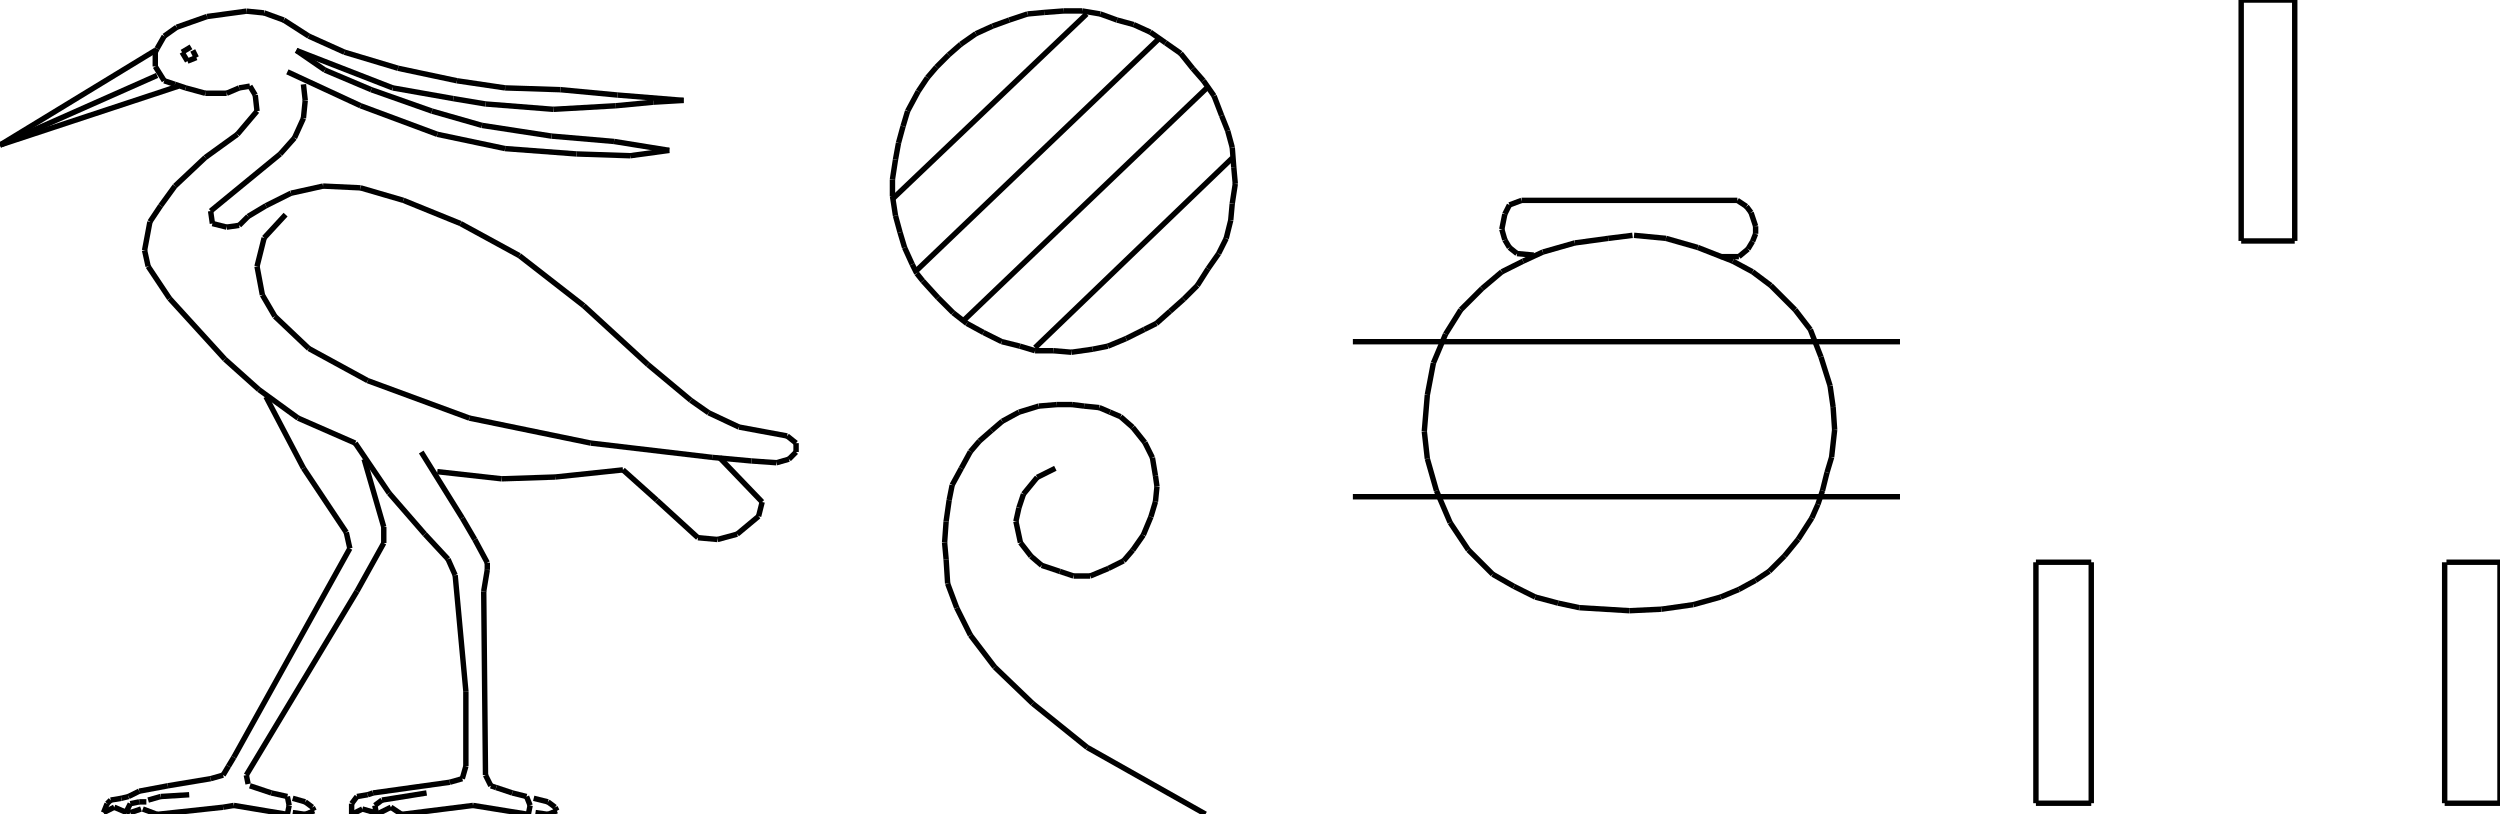 <?xml version="1.0" encoding="iso-8859-1"?>
<!-- Generator: Adobe Illustrator 16.0.1, SVG Export Plug-In . SVG Version: 6.00 Build 0)  -->
<!DOCTYPE svg PUBLIC "-//W3C//DTD SVG 1.1//EN" "http://www.w3.org/Graphics/SVG/1.1/DTD/svg11.dtd">
<svg version="1.1" id="Ebene_1" xmlns="http://www.w3.org/2000/svg" xmlns:xlink="http://www.w3.org/1999/xlink" x="0px" y="0px"
	 width="461.006px" height="150.171px" viewBox="0 0 461.006 150.171" style="enable-background:new 0 0 461.006 150.171;"
	 xml:space="preserve">
<g>
	<line style="fill:none;stroke:#000000;stroke-miterlimit:1;" x1="52.663" y1="39.579" x2="48.713" y2="43.858"/>
	<line style="fill:none;stroke:#000000;stroke-miterlimit:1;" x1="48.713" y1="43.858" x2="47.396" y2="49.125"/>
	<line style="fill:none;stroke:#000000;stroke-miterlimit:1;" x1="47.396" y1="49.125" x2="48.384" y2="54.391"/>
	<line style="fill:none;stroke:#000000;stroke-miterlimit:1;" x1="48.384" y1="54.391" x2="50.688" y2="58.34"/>
	<line style="fill:none;stroke:#000000;stroke-miterlimit:1;" x1="50.688" y1="58.34" x2="56.941" y2="64.265"/>
	<line style="fill:none;stroke:#000000;stroke-miterlimit:1;" x1="56.941" y1="64.265" x2="67.803" y2="70.189"/>
	<line style="fill:none;stroke:#000000;stroke-miterlimit:1;" x1="67.803" y1="70.189" x2="86.564" y2="77.102"/>
	<line style="fill:none;stroke:#000000;stroke-miterlimit:1;" x1="86.564" y1="77.102" x2="108.946" y2="81.71"/>
	<line style="fill:none;stroke:#000000;stroke-miterlimit:1;" x1="108.946" y1="81.71" x2="131.328" y2="84.343"/>
	<line style="fill:none;stroke:#000000;stroke-miterlimit:1;" x1="131.328" y1="84.343" x2="138.569" y2="85.001"/>
	<line style="fill:none;stroke:#000000;stroke-miterlimit:1;" x1="138.569" y1="85.001" x2="143.177" y2="85.33"/>
	<line style="fill:none;stroke:#000000;stroke-miterlimit:1;" x1="143.177" y1="85.33" x2="145.481" y2="84.672"/>
	<line style="fill:none;stroke:#000000;stroke-miterlimit:1;" x1="145.481" y1="84.672" x2="146.797" y2="83.355"/>
	<line style="fill:none;stroke:#000000;stroke-miterlimit:1;" x1="146.797" y1="83.355" x2="146.797" y2="81.71"/>
	<line style="fill:none;stroke:#000000;stroke-miterlimit:1;" x1="146.797" y1="81.71" x2="145.152" y2="80.394"/>
	<line style="fill:none;stroke:#000000;stroke-miterlimit:1;" x1="145.152" y1="80.394" x2="136.265" y2="78.747"/>
	<line style="fill:none;stroke:#000000;stroke-miterlimit:1;" x1="136.265" y1="78.747" x2="130.669" y2="76.114"/>
	<line style="fill:none;stroke:#000000;stroke-miterlimit:1;" x1="130.669" y1="76.114" x2="127.378" y2="73.81"/>
	<line style="fill:none;stroke:#000000;stroke-miterlimit:1;" x1="127.378" y1="73.81" x2="119.479" y2="67.228"/>
	<line style="fill:none;stroke:#000000;stroke-miterlimit:1;" x1="119.479" y1="67.228" x2="107.629" y2="56.366"/>
	<line style="fill:none;stroke:#000000;stroke-miterlimit:1;" x1="107.629" y1="56.366" x2="95.78" y2="47.149"/>
	<line style="fill:none;stroke:#000000;stroke-miterlimit:1;" x1="95.78" y1="47.149" x2="84.919" y2="41.225"/>
	<line style="fill:none;stroke:#000000;stroke-miterlimit:1;" x1="84.919" y1="41.225" x2="74.386" y2="36.946"/>
	<line style="fill:none;stroke:#000000;stroke-miterlimit:1;" x1="74.386" y1="36.946" x2="66.487" y2="34.642"/>
	<line style="fill:none;stroke:#000000;stroke-miterlimit:1;" x1="66.487" y1="34.642" x2="59.575" y2="34.313"/>
	<line style="fill:none;stroke:#000000;stroke-miterlimit:1;" x1="59.575" y1="34.313" x2="53.65" y2="35.63"/>
	<line style="fill:none;stroke:#000000;stroke-miterlimit:1;" x1="53.65" y1="35.63" x2="49.042" y2="37.934"/>
	<line style="fill:none;stroke:#000000;stroke-miterlimit:1;" x1="49.042" y1="37.934" x2="45.751" y2="39.909"/>
	<line style="fill:none;stroke:#000000;stroke-miterlimit:1;" x1="45.751" y1="39.909" x2="44.105" y2="41.554"/>
	<line style="fill:none;stroke:#000000;stroke-miterlimit:1;" x1="44.105" y1="41.554" x2="41.801" y2="41.883"/>
	<line style="fill:none;stroke:#000000;stroke-miterlimit:1;" x1="41.801" y1="41.883" x2="39.168" y2="41.225"/>
	<line style="fill:none;stroke:#000000;stroke-miterlimit:1;" x1="39.168" y1="41.225" x2="38.839" y2="38.921"/>
	<line style="fill:none;stroke:#000000;stroke-miterlimit:1;" x1="38.839" y1="38.921" x2="51.675" y2="28.389"/>
	<line style="fill:none;stroke:#000000;stroke-miterlimit:1;" x1="51.675" y1="28.389" x2="54.309" y2="25.426"/>
	<line style="fill:none;stroke:#000000;stroke-miterlimit:1;" x1="54.309" y1="25.426" x2="55.954" y2="21.806"/>
	<line style="fill:none;stroke:#000000;stroke-miterlimit:1;" x1="55.954" y1="21.806" x2="56.283" y2="18.514"/>
	<line style="fill:none;stroke:#000000;stroke-miterlimit:1;" x1="56.283" y1="18.514" x2="55.954" y2="15.552"/>
	<line style="fill:none;stroke:#000000;stroke-miterlimit:1;" x1="52.992" y1="13.248" x2="66.487" y2="19.501"/>
	<line style="fill:none;stroke:#000000;stroke-miterlimit:1;" x1="66.487" y1="19.501" x2="80.64" y2="24.768"/>
	<line style="fill:none;stroke:#000000;stroke-miterlimit:1;" x1="80.64" y1="24.768" x2="93.147" y2="27.401"/>
	<line style="fill:none;stroke:#000000;stroke-miterlimit:1;" x1="93.147" y1="27.401" x2="106.313" y2="28.389"/>
	<line style="fill:none;stroke:#000000;stroke-miterlimit:1;" x1="106.313" y1="28.389" x2="116.188" y2="28.718"/>
	<line style="fill:none;stroke:#000000;stroke-miterlimit:1;" x1="116.188" y1="28.718" x2="123.428" y2="27.73"/>
	<line style="fill:none;stroke:#000000;stroke-miterlimit:1;" x1="123.428" y1="27.73" x2="113.225" y2="26.084"/>
	<line style="fill:none;stroke:#000000;stroke-miterlimit:1;" x1="113.225" y1="26.084" x2="101.705" y2="25.097"/>
	<line style="fill:none;stroke:#000000;stroke-miterlimit:1;" x1="101.705" y1="25.097" x2="88.869" y2="23.122"/>
	<line style="fill:none;stroke:#000000;stroke-miterlimit:1;" x1="88.869" y1="23.122" x2="79.652" y2="20.489"/>
	<line style="fill:none;stroke:#000000;stroke-miterlimit:1;" x1="79.652" y1="20.489" x2="68.461" y2="16.54"/>
	<line style="fill:none;stroke:#000000;stroke-miterlimit:1;" x1="68.461" y1="16.54" x2="59.904" y2="12.919"/>
	<line style="fill:none;stroke:#000000;stroke-miterlimit:1;" x1="59.904" y1="12.919" x2="54.638" y2="9.298"/>
	<line style="fill:none;stroke:#000000;stroke-miterlimit:1;" x1="54.638" y1="9.298" x2="72.411" y2="16.21"/>
	<line style="fill:none;stroke:#000000;stroke-miterlimit:1;" x1="72.411" y1="16.21" x2="83.602" y2="18.185"/>
	<line style="fill:none;stroke:#000000;stroke-miterlimit:1;" x1="83.602" y1="18.185" x2="89.527" y2="19.172"/>
	<line style="fill:none;stroke:#000000;stroke-miterlimit:1;" x1="89.527" y1="19.172" x2="102.034" y2="20.16"/>
	<line style="fill:none;stroke:#000000;stroke-miterlimit:1;" x1="102.034" y1="20.16" x2="113.554" y2="19.501"/>
	<line style="fill:none;stroke:#000000;stroke-miterlimit:1;" x1="113.554" y1="19.501" x2="120.466" y2="18.843"/>
	<line style="fill:none;stroke:#000000;stroke-miterlimit:1;" x1="120.466" y1="18.843" x2="126.062" y2="18.514"/>
	<line style="fill:none;stroke:#000000;stroke-miterlimit:1;" x1="126.062" y1="18.514" x2="113.883" y2="17.527"/>
	<line style="fill:none;stroke:#000000;stroke-miterlimit:1;" x1="113.883" y1="17.527" x2="103.351" y2="16.54"/>
	<line style="fill:none;stroke:#000000;stroke-miterlimit:1;" x1="103.351" y1="16.54" x2="93.147" y2="16.21"/>
	<line style="fill:none;stroke:#000000;stroke-miterlimit:1;" x1="93.147" y1="16.21" x2="84.26" y2="14.894"/>
	<line style="fill:none;stroke:#000000;stroke-miterlimit:1;" x1="84.26" y1="14.894" x2="73.399" y2="12.59"/>
	<line style="fill:none;stroke:#000000;stroke-miterlimit:1;" x1="73.399" y1="12.59" x2="63.524" y2="9.627"/>
	<line style="fill:none;stroke:#000000;stroke-miterlimit:1;" x1="63.524" y1="9.627" x2="56.941" y2="6.665"/>
	<line style="fill:none;stroke:#000000;stroke-miterlimit:1;" x1="56.941" y1="6.665" x2="52.333" y2="3.703"/>
	<line style="fill:none;stroke:#000000;stroke-miterlimit:1;" x1="52.333" y1="3.703" x2="48.713" y2="2.386"/>
	<line style="fill:none;stroke:#000000;stroke-miterlimit:1;" x1="48.713" y1="2.386" x2="45.421" y2="2.057"/>
	<line style="fill:none;stroke:#000000;stroke-miterlimit:1;" x1="45.421" y1="2.057" x2="38.181" y2="3.044"/>
	<line style="fill:none;stroke:#000000;stroke-miterlimit:1;" x1="38.181" y1="3.044" x2="32.585" y2="5.02"/>
	<line style="fill:none;stroke:#000000;stroke-miterlimit:1;" x1="32.585" y1="5.02" x2="30.281" y2="6.665"/>
	<line style="fill:none;stroke:#000000;stroke-miterlimit:1;" x1="30.281" y1="6.665" x2="28.964" y2="8.969"/>
	<line style="fill:none;stroke:#000000;stroke-miterlimit:1;" x1="28.964" y1="8.969" x2="28.635" y2="9.627"/>
	<line style="fill:none;stroke:#000000;stroke-miterlimit:1;" x1="28.635" y1="9.627" x2="28.635" y2="12.261"/>
	<line style="fill:none;stroke:#000000;stroke-miterlimit:1;" x1="28.635" y1="12.261" x2="30.281" y2="14.894"/>
	<line style="fill:none;stroke:#000000;stroke-miterlimit:1;" x1="30.281" y1="14.894" x2="32.256" y2="15.552"/>
	<line style="fill:none;stroke:#000000;stroke-miterlimit:1;" x1="32.256" y1="15.552" x2="34.231" y2="16.21"/>
	<line style="fill:none;stroke:#000000;stroke-miterlimit:1;" x1="34.231" y1="16.21" x2="37.851" y2="17.198"/>
	<line style="fill:none;stroke:#000000;stroke-miterlimit:1;" x1="37.851" y1="17.198" x2="41.801" y2="17.198"/>
	<line style="fill:none;stroke:#000000;stroke-miterlimit:1;" x1="41.801" y1="17.198" x2="44.105" y2="16.21"/>
	<line style="fill:none;stroke:#000000;stroke-miterlimit:1;" x1="44.105" y1="16.21" x2="46.08" y2="15.881"/>
	<line style="fill:none;stroke:#000000;stroke-miterlimit:1;" x1="46.08" y1="15.881" x2="47.067" y2="17.527"/>
	<line style="fill:none;stroke:#000000;stroke-miterlimit:1;" x1="47.067" y1="17.527" x2="47.396" y2="20.489"/>
	<line style="fill:none;stroke:#000000;stroke-miterlimit:1;" x1="47.396" y1="20.489" x2="43.776" y2="24.768"/>
	<line style="fill:none;stroke:#000000;stroke-miterlimit:1;" x1="43.776" y1="24.768" x2="37.851" y2="29.047"/>
	<line style="fill:none;stroke:#000000;stroke-miterlimit:1;" x1="37.851" y1="29.047" x2="32.256" y2="34.313"/>
	<line style="fill:none;stroke:#000000;stroke-miterlimit:1;" x1="32.256" y1="34.313" x2="29.623" y2="37.934"/>
	<line style="fill:none;stroke:#000000;stroke-miterlimit:1;" x1="29.623" y1="37.934" x2="27.648" y2="40.896"/>
	<line style="fill:none;stroke:#000000;stroke-miterlimit:1;" x1="27.648" y1="40.896" x2="26.661" y2="46.162"/>
	<line style="fill:none;stroke:#000000;stroke-miterlimit:1;" x1="26.661" y1="46.162" x2="27.319" y2="49.125"/>
	<line style="fill:none;stroke:#000000;stroke-miterlimit:1;" x1="27.319" y1="49.125" x2="31.269" y2="55.049"/>
	<line style="fill:none;stroke:#000000;stroke-miterlimit:1;" x1="31.269" y1="55.049" x2="41.472" y2="66.24"/>
	<line style="fill:none;stroke:#000000;stroke-miterlimit:1;" x1="41.472" y1="66.24" x2="47.726" y2="71.835"/>
	<line style="fill:none;stroke:#000000;stroke-miterlimit:1;" x1="47.726" y1="71.835" x2="54.967" y2="77.102"/>
	<line style="fill:none;stroke:#000000;stroke-miterlimit:1;" x1="54.967" y1="77.102" x2="65.5" y2="81.71"/>
	<line style="fill:none;stroke:#000000;stroke-miterlimit:1;" x1="65.5" y1="81.71" x2="71.753" y2="90.926"/>
	<line style="fill:none;stroke:#000000;stroke-miterlimit:1;" x1="71.753" y1="90.926" x2="78.336" y2="98.496"/>
	<line style="fill:none;stroke:#000000;stroke-miterlimit:1;" x1="78.336" y1="98.496" x2="82.615" y2="103.104"/>
	<line style="fill:none;stroke:#000000;stroke-miterlimit:1;" x1="82.615" y1="103.104" x2="83.931" y2="106.066"/>
	<line style="fill:none;stroke:#000000;stroke-miterlimit:1;" x1="83.931" y1="106.066" x2="85.906" y2="127.461"/>
	<line style="fill:none;stroke:#000000;stroke-miterlimit:1;" x1="85.906" y1="127.461" x2="85.906" y2="141.284"/>
	<line style="fill:none;stroke:#000000;stroke-miterlimit:1;" x1="85.906" y1="141.284" x2="85.248" y2="143.589"/>
	<line style="fill:none;stroke:#000000;stroke-miterlimit:1;" x1="85.248" y1="143.589" x2="82.944" y2="144.247"/>
	<line style="fill:none;stroke:#000000;stroke-miterlimit:1;" x1="82.944" y1="144.247" x2="68.791" y2="146.222"/>
	<line style="fill:none;stroke:#000000;stroke-miterlimit:1;" x1="68.791" y1="146.222" x2="67.803" y2="146.551"/>
	<line style="fill:none;stroke:#000000;stroke-miterlimit:1;" x1="67.803" y1="146.551" x2="65.829" y2="146.88"/>
	<line style="fill:none;stroke:#000000;stroke-miterlimit:1;" x1="65.829" y1="146.88" x2="64.841" y2="148.196"/>
	<line style="fill:none;stroke:#000000;stroke-miterlimit:1;" x1="64.841" y1="148.196" x2="64.841" y2="150.171"/>
	<line style="fill:none;stroke:#000000;stroke-miterlimit:1;" x1="64.841" y1="150.171" x2="66.816" y2="149.184"/>
	<line style="fill:none;stroke:#000000;stroke-miterlimit:1;" x1="66.816" y1="149.184" x2="69.12" y2="149.842"/>
	<line style="fill:none;stroke:#000000;stroke-miterlimit:1;" x1="78.665" y1="146.222" x2="70.437" y2="147.538"/>
	<line style="fill:none;stroke:#000000;stroke-miterlimit:1;" x1="70.437" y1="147.538" x2="69.12" y2="148.525"/>
	<line style="fill:none;stroke:#000000;stroke-miterlimit:1;" x1="69.12" y1="148.525" x2="69.449" y2="150.171"/>
	<line style="fill:none;stroke:#000000;stroke-miterlimit:1;" x1="69.449" y1="150.171" x2="72.082" y2="148.854"/>
	<line style="fill:none;stroke:#000000;stroke-miterlimit:1;" x1="72.082" y1="148.854" x2="74.057" y2="150.171"/>
	<line style="fill:none;stroke:#000000;stroke-miterlimit:1;" x1="74.057" y1="150.171" x2="87.223" y2="148.525"/>
	<line style="fill:none;stroke:#000000;stroke-miterlimit:1;" x1="87.223" y1="148.525" x2="97.426" y2="150.171"/>
	<line style="fill:none;stroke:#000000;stroke-miterlimit:1;" x1="97.426" y1="150.171" x2="97.755" y2="148.525"/>
	<line style="fill:none;stroke:#000000;stroke-miterlimit:1;" x1="97.755" y1="148.525" x2="97.097" y2="146.88"/>
	<line style="fill:none;stroke:#000000;stroke-miterlimit:1;" x1="97.097" y1="146.88" x2="94.464" y2="146.222"/>
	<line style="fill:none;stroke:#000000;stroke-miterlimit:1;" x1="94.464" y1="146.222" x2="91.501" y2="145.234"/>
	<line style="fill:none;stroke:#000000;stroke-miterlimit:1;" x1="91.501" y1="145.234" x2="90.514" y2="144.905"/>
	<line style="fill:none;stroke:#000000;stroke-miterlimit:1;" x1="90.514" y1="144.905" x2="89.527" y2="142.931"/>
	<line style="fill:none;stroke:#000000;stroke-miterlimit:1;" x1="89.527" y1="142.931" x2="89.198" y2="109.028"/>
	<line style="fill:none;stroke:#000000;stroke-miterlimit:1;" x1="89.198" y1="109.028" x2="89.856" y2="105.079"/>
	<line style="fill:none;stroke:#000000;stroke-miterlimit:1;" x1="89.856" y1="105.079" x2="89.856" y2="103.763"/>
	<line style="fill:none;stroke:#000000;stroke-miterlimit:1;" x1="89.856" y1="103.763" x2="87.552" y2="99.483"/>
	<line style="fill:none;stroke:#000000;stroke-miterlimit:1;" x1="87.552" y1="99.483" x2="85.248" y2="95.533"/>
	<line style="fill:none;stroke:#000000;stroke-miterlimit:1;" x1="85.248" y1="95.533" x2="77.678" y2="83.355"/>
	<line style="fill:none;stroke:#000000;stroke-miterlimit:1;" x1="80.64" y1="86.976" x2="92.489" y2="88.292"/>
	<line style="fill:none;stroke:#000000;stroke-miterlimit:1;" x1="92.489" y1="88.292" x2="102.363" y2="87.964"/>
	<line style="fill:none;stroke:#000000;stroke-miterlimit:1;" x1="102.363" y1="87.964" x2="114.871" y2="86.646"/>
	<line style="fill:none;stroke:#000000;stroke-miterlimit:1;" x1="114.871" y1="86.646" x2="121.125" y2="92.242"/>
	<line style="fill:none;stroke:#000000;stroke-miterlimit:1;" x1="121.125" y1="92.242" x2="128.695" y2="99.154"/>
	<line style="fill:none;stroke:#000000;stroke-miterlimit:1;" x1="128.695" y1="99.154" x2="132.315" y2="99.483"/>
	<line style="fill:none;stroke:#000000;stroke-miterlimit:1;" x1="132.315" y1="99.483" x2="135.936" y2="98.496"/>
	<line style="fill:none;stroke:#000000;stroke-miterlimit:1;" x1="135.936" y1="98.496" x2="139.886" y2="95.204"/>
	<line style="fill:none;stroke:#000000;stroke-miterlimit:1;" x1="139.886" y1="95.204" x2="140.544" y2="92.571"/>
	<line style="fill:none;stroke:#000000;stroke-miterlimit:1;" x1="140.544" y1="92.571" x2="132.645" y2="84.343"/>
	<line style="fill:none;stroke:#000000;stroke-miterlimit:1;" x1="28.635" y1="9.298" x2="0" y2="26.743"/>
	<line style="fill:none;stroke:#000000;stroke-miterlimit:1;" x1="0" y1="26.743" x2="32.914" y2="15.881"/>
	<line style="fill:none;stroke:#000000;stroke-miterlimit:1;" x1="28.964" y1="13.906" x2="0" y2="26.743"/>
	<line style="fill:none;stroke:#000000;stroke-miterlimit:1;" x1="35.218" y1="8.64" x2="33.572" y2="9.627"/>
	<line style="fill:none;stroke:#000000;stroke-miterlimit:1;" x1="33.572" y1="9.627" x2="34.56" y2="11.273"/>
	<line style="fill:none;stroke:#000000;stroke-miterlimit:1;" x1="34.56" y1="11.273" x2="36.206" y2="10.615"/>
	<line style="fill:none;stroke:#000000;stroke-miterlimit:1;" x1="36.206" y1="10.615" x2="35.547" y2="9.298"/>
	<line style="fill:none;stroke:#000000;stroke-miterlimit:1;" x1="98.414" y1="147.209" x2="101.047" y2="147.867"/>
	<line style="fill:none;stroke:#000000;stroke-miterlimit:1;" x1="101.047" y1="147.867" x2="102.363" y2="148.854"/>
	<line style="fill:none;stroke:#000000;stroke-miterlimit:1;" x1="102.363" y1="148.854" x2="102.692" y2="149.513"/>
	<line style="fill:none;stroke:#000000;stroke-miterlimit:1;" x1="102.692" y1="149.513" x2="101.047" y2="150.171"/>
	<line style="fill:none;stroke:#000000;stroke-miterlimit:1;" x1="101.047" y1="150.171" x2="98.743" y2="149.842"/>
	<line style="fill:none;stroke:#000000;stroke-miterlimit:1;" x1="49.042" y1="73.152" x2="55.954" y2="86.317"/>
	<line style="fill:none;stroke:#000000;stroke-miterlimit:1;" x1="55.954" y1="86.317" x2="63.854" y2="98.167"/>
	<line style="fill:none;stroke:#000000;stroke-miterlimit:1;" x1="63.854" y1="98.167" x2="64.512" y2="101.129"/>
	<line style="fill:none;stroke:#000000;stroke-miterlimit:1;" x1="64.512" y1="101.129" x2="43.118" y2="139.639"/>
	<line style="fill:none;stroke:#000000;stroke-miterlimit:1;" x1="43.118" y1="139.639" x2="42.13" y2="141.284"/>
	<line style="fill:none;stroke:#000000;stroke-miterlimit:1;" x1="42.13" y1="141.284" x2="41.143" y2="142.931"/>
	<line style="fill:none;stroke:#000000;stroke-miterlimit:1;" x1="41.143" y1="142.931" x2="38.839" y2="143.589"/>
	<line style="fill:none;stroke:#000000;stroke-miterlimit:1;" x1="38.839" y1="143.589" x2="30.939" y2="144.905"/>
	<line style="fill:none;stroke:#000000;stroke-miterlimit:1;" x1="30.939" y1="144.905" x2="25.673" y2="145.893"/>
	<line style="fill:none;stroke:#000000;stroke-miterlimit:1;" x1="25.673" y1="145.893" x2="23.698" y2="146.88"/>
	<line style="fill:none;stroke:#000000;stroke-miterlimit:1;" x1="23.698" y1="146.88" x2="22.382" y2="147.209"/>
	<line style="fill:none;stroke:#000000;stroke-miterlimit:1;" x1="22.382" y1="147.209" x2="20.407" y2="147.538"/>
	<line style="fill:none;stroke:#000000;stroke-miterlimit:1;" x1="20.407" y1="147.538" x2="19.749" y2="148.196"/>
	<line style="fill:none;stroke:#000000;stroke-miterlimit:1;" x1="19.749" y1="148.196" x2="19.09" y2="149.842"/>
	<line style="fill:none;stroke:#000000;stroke-miterlimit:1;" x1="19.09" y1="149.842" x2="21.065" y2="148.854"/>
	<line style="fill:none;stroke:#000000;stroke-miterlimit:1;" x1="21.065" y1="148.854" x2="23.369" y2="149.842"/>
	<line style="fill:none;stroke:#000000;stroke-miterlimit:1;" x1="26.99" y1="147.867" x2="25.673" y2="147.867"/>
	<line style="fill:none;stroke:#000000;stroke-miterlimit:1;" x1="25.673" y1="147.867" x2="24.027" y2="148.196"/>
	<line style="fill:none;stroke:#000000;stroke-miterlimit:1;" x1="24.027" y1="148.196" x2="23.369" y2="149.513"/>
	<line style="fill:none;stroke:#000000;stroke-miterlimit:1;" x1="23.369" y1="149.513" x2="24.027" y2="149.842"/>
	<line style="fill:none;stroke:#000000;stroke-miterlimit:1;" x1="24.027" y1="149.842" x2="26.002" y2="149.184"/>
	<line style="fill:none;stroke:#000000;stroke-miterlimit:1;" x1="27.319" y1="147.538" x2="29.623" y2="146.88"/>
	<line style="fill:none;stroke:#000000;stroke-miterlimit:1;" x1="29.623" y1="146.88" x2="34.889" y2="146.551"/>
	<line style="fill:none;stroke:#000000;stroke-miterlimit:1;" x1="26.332" y1="149.184" x2="28.964" y2="150.171"/>
	<line style="fill:none;stroke:#000000;stroke-miterlimit:1;" x1="28.964" y1="150.171" x2="41.143" y2="148.854"/>
	<line style="fill:none;stroke:#000000;stroke-miterlimit:1;" x1="41.143" y1="148.854" x2="43.118" y2="148.525"/>
	<line style="fill:none;stroke:#000000;stroke-miterlimit:1;" x1="43.118" y1="148.525" x2="52.992" y2="150.171"/>
	<line style="fill:none;stroke:#000000;stroke-miterlimit:1;" x1="52.992" y1="150.171" x2="53.321" y2="148.525"/>
	<line style="fill:none;stroke:#000000;stroke-miterlimit:1;" x1="53.321" y1="148.525" x2="52.992" y2="146.88"/>
	<line style="fill:none;stroke:#000000;stroke-miterlimit:1;" x1="52.992" y1="146.88" x2="50.03" y2="146.222"/>
	<line style="fill:none;stroke:#000000;stroke-miterlimit:1;" x1="50.03" y1="146.222" x2="46.08" y2="144.905"/>
	<line style="fill:none;stroke:#000000;stroke-miterlimit:1;" x1="45.751" y1="144.576" x2="45.421" y2="142.931"/>
	<line style="fill:none;stroke:#000000;stroke-miterlimit:1;" x1="45.421" y1="142.931" x2="65.829" y2="109.028"/>
	<line style="fill:none;stroke:#000000;stroke-miterlimit:1;" x1="65.829" y1="109.028" x2="70.766" y2="100.142"/>
	<line style="fill:none;stroke:#000000;stroke-miterlimit:1;" x1="70.766" y1="100.142" x2="70.766" y2="97.18"/>
	<line style="fill:none;stroke:#000000;stroke-miterlimit:1;" x1="70.766" y1="97.18" x2="67.145" y2="84.672"/>
	<line style="fill:none;stroke:#000000;stroke-miterlimit:1;" x1="53.979" y1="147.209" x2="56.283" y2="147.867"/>
	<line style="fill:none;stroke:#000000;stroke-miterlimit:1;" x1="56.283" y1="147.867" x2="57.6" y2="148.854"/>
	<line style="fill:none;stroke:#000000;stroke-miterlimit:1;" x1="57.6" y1="148.854" x2="57.929" y2="149.513"/>
	<line style="fill:none;stroke:#000000;stroke-miterlimit:1;" x1="57.929" y1="149.513" x2="56.283" y2="150.171"/>
	<line style="fill:none;stroke:#000000;stroke-miterlimit:1;" x1="56.283" y1="150.171" x2="53.979" y2="149.842"/>
	<line style="fill:none;stroke:#000000;stroke-miterlimit:1;" x1="190.866" y1="64.115" x2="227.229" y2="29.149"/>
	<line style="fill:none;stroke:#000000;stroke-miterlimit:1;" x1="177.718" y1="59.08" x2="222.474" y2="16.282"/>
	<line style="fill:none;stroke:#000000;stroke-miterlimit:1;" x1="169.047" y1="49.849" x2="213.803" y2="7.051"/>
	<line style="fill:none;stroke:#000000;stroke-miterlimit:1;" x1="164.571" y1="36.702" x2="200.376" y2="2.575"/>
	<line style="fill:none;stroke:#000000;stroke-miterlimit:1;" x1="209.047" y1="4.533" x2="205.971" y2="3.694"/>
	<line style="fill:none;stroke:#000000;stroke-miterlimit:1;" x1="205.971" y1="3.694" x2="202.894" y2="2.575"/>
	<line style="fill:none;stroke:#000000;stroke-miterlimit:1;" x1="202.894" y1="2.575" x2="199.537" y2="2.016"/>
	<line style="fill:none;stroke:#000000;stroke-miterlimit:1;" x1="199.537" y1="2.016" x2="196.18" y2="2.016"/>
	<line style="fill:none;stroke:#000000;stroke-miterlimit:1;" x1="196.18" y1="2.016" x2="192.544" y2="2.296"/>
	<line style="fill:none;stroke:#000000;stroke-miterlimit:1;" x1="192.544" y1="2.296" x2="189.467" y2="2.575"/>
	<line style="fill:none;stroke:#000000;stroke-miterlimit:1;" x1="189.467" y1="2.575" x2="186.11" y2="3.694"/>
	<line style="fill:none;stroke:#000000;stroke-miterlimit:1;" x1="186.11" y1="3.694" x2="183.033" y2="4.813"/>
	<line style="fill:none;stroke:#000000;stroke-miterlimit:1;" x1="183.033" y1="4.813" x2="179.956" y2="6.212"/>
	<line style="fill:none;stroke:#000000;stroke-miterlimit:1;" x1="179.956" y1="6.212" x2="177.159" y2="8.17"/>
	<line style="fill:none;stroke:#000000;stroke-miterlimit:1;" x1="177.159" y1="8.17" x2="174.921" y2="10.128"/>
	<line style="fill:none;stroke:#000000;stroke-miterlimit:1;" x1="174.921" y1="10.128" x2="172.683" y2="12.366"/>
	<line style="fill:none;stroke:#000000;stroke-miterlimit:1;" x1="172.683" y1="12.366" x2="171.005" y2="14.324"/>
	<line style="fill:none;stroke:#000000;stroke-miterlimit:1;" x1="171.005" y1="14.324" x2="169.327" y2="16.841"/>
	<line style="fill:none;stroke:#000000;stroke-miterlimit:1;" x1="169.327" y1="16.841" x2="167.369" y2="20.478"/>
	<line style="fill:none;stroke:#000000;stroke-miterlimit:1;" x1="167.369" y1="20.478" x2="166.529" y2="23.275"/>
	<line style="fill:none;stroke:#000000;stroke-miterlimit:1;" x1="166.529" y1="23.275" x2="165.69" y2="26.352"/>
	<line style="fill:none;stroke:#000000;stroke-miterlimit:1;" x1="165.69" y1="26.352" x2="165.131" y2="29.429"/>
	<line style="fill:none;stroke:#000000;stroke-miterlimit:1;" x1="165.131" y1="29.429" x2="164.571" y2="33.065"/>
	<line style="fill:none;stroke:#000000;stroke-miterlimit:1;" x1="164.571" y1="33.065" x2="164.571" y2="36.143"/>
	<line style="fill:none;stroke:#000000;stroke-miterlimit:1;" x1="164.571" y1="36.143" x2="165.131" y2="39.779"/>
	<line style="fill:none;stroke:#000000;stroke-miterlimit:1;" x1="165.131" y1="39.779" x2="165.97" y2="42.856"/>
	<line style="fill:none;stroke:#000000;stroke-miterlimit:1;" x1="165.97" y1="42.856" x2="166.809" y2="45.653"/>
	<line style="fill:none;stroke:#000000;stroke-miterlimit:1;" x1="166.809" y1="45.653" x2="168.208" y2="48.73"/>
	<line style="fill:none;stroke:#000000;stroke-miterlimit:1;" x1="168.208" y1="48.73" x2="169.047" y2="50.408"/>
	<line style="fill:none;stroke:#000000;stroke-miterlimit:1;" x1="169.047" y1="50.408" x2="170.166" y2="51.807"/>
	<line style="fill:none;stroke:#000000;stroke-miterlimit:1;" x1="170.166" y1="51.807" x2="172.963" y2="54.884"/>
	<line style="fill:none;stroke:#000000;stroke-miterlimit:1;" x1="172.963" y1="54.884" x2="175.76" y2="57.681"/>
	<line style="fill:none;stroke:#000000;stroke-miterlimit:1;" x1="175.76" y1="57.681" x2="178.278" y2="59.639"/>
	<line style="fill:none;stroke:#000000;stroke-miterlimit:1;" x1="178.278" y1="59.639" x2="181.355" y2="61.317"/>
	<line style="fill:none;stroke:#000000;stroke-miterlimit:1;" x1="181.355" y1="61.317" x2="184.711" y2="62.996"/>
	<line style="fill:none;stroke:#000000;stroke-miterlimit:1;" x1="184.711" y1="62.996" x2="188.068" y2="63.835"/>
	<line style="fill:none;stroke:#000000;stroke-miterlimit:1;" x1="188.068" y1="63.835" x2="190.866" y2="64.674"/>
	<line style="fill:none;stroke:#000000;stroke-miterlimit:1;" x1="190.866" y1="64.674" x2="194.222" y2="64.674"/>
	<line style="fill:none;stroke:#000000;stroke-miterlimit:1;" x1="194.222" y1="64.674" x2="197.579" y2="64.954"/>
	<line style="fill:none;stroke:#000000;stroke-miterlimit:1;" x1="197.579" y1="64.954" x2="201.495" y2="64.395"/>
	<line style="fill:none;stroke:#000000;stroke-miterlimit:1;" x1="201.495" y1="64.395" x2="204.292" y2="63.835"/>
	<line style="fill:none;stroke:#000000;stroke-miterlimit:1;" x1="204.292" y1="63.835" x2="207.649" y2="62.437"/>
	<line style="fill:none;stroke:#000000;stroke-miterlimit:1;" x1="207.649" y1="62.437" x2="211.006" y2="60.758"/>
	<line style="fill:none;stroke:#000000;stroke-miterlimit:1;" x1="211.006" y1="60.758" x2="213.244" y2="59.639"/>
	<line style="fill:none;stroke:#000000;stroke-miterlimit:1;" x1="213.244" y1="59.639" x2="215.761" y2="57.401"/>
	<line style="fill:none;stroke:#000000;stroke-miterlimit:1;" x1="215.761" y1="57.401" x2="218.278" y2="55.164"/>
	<line style="fill:none;stroke:#000000;stroke-miterlimit:1;" x1="218.278" y1="55.164" x2="220.796" y2="52.646"/>
	<line style="fill:none;stroke:#000000;stroke-miterlimit:1;" x1="220.796" y1="52.646" x2="222.754" y2="49.569"/>
	<line style="fill:none;stroke:#000000;stroke-miterlimit:1;" x1="222.754" y1="49.569" x2="224.712" y2="46.772"/>
	<line style="fill:none;stroke:#000000;stroke-miterlimit:1;" x1="224.712" y1="46.772" x2="226.111" y2="43.975"/>
	<line style="fill:none;stroke:#000000;stroke-miterlimit:1;" x1="226.111" y1="43.975" x2="226.95" y2="40.618"/>
	<line style="fill:none;stroke:#000000;stroke-miterlimit:1;" x1="226.95" y1="40.618" x2="227.229" y2="37.541"/>
	<line style="fill:none;stroke:#000000;stroke-miterlimit:1;" x1="227.229" y1="37.541" x2="227.789" y2="33.904"/>
	<line style="fill:none;stroke:#000000;stroke-miterlimit:1;" x1="227.789" y1="33.904" x2="227.509" y2="30.828"/>
	<line style="fill:none;stroke:#000000;stroke-miterlimit:1;" x1="227.509" y1="30.828" x2="227.229" y2="27.191"/>
	<line style="fill:none;stroke:#000000;stroke-miterlimit:1;" x1="227.229" y1="27.191" x2="226.391" y2="24.114"/>
	<line style="fill:none;stroke:#000000;stroke-miterlimit:1;" x1="226.391" y1="24.114" x2="225.271" y2="21.317"/>
	<line style="fill:none;stroke:#000000;stroke-miterlimit:1;" x1="225.271" y1="21.317" x2="223.873" y2="17.681"/>
	<line style="fill:none;stroke:#000000;stroke-miterlimit:1;" x1="223.873" y1="17.681" x2="221.915" y2="14.883"/>
	<line style="fill:none;stroke:#000000;stroke-miterlimit:1;" x1="221.915" y1="14.883" x2="219.957" y2="12.646"/>
	<line style="fill:none;stroke:#000000;stroke-miterlimit:1;" x1="219.957" y1="12.646" x2="217.719" y2="9.848"/>
	<line style="fill:none;stroke:#000000;stroke-miterlimit:1;" x1="217.719" y1="9.848" x2="214.922" y2="7.89"/>
	<line style="fill:none;stroke:#000000;stroke-miterlimit:1;" x1="214.922" y1="7.89" x2="212.125" y2="5.932"/>
	<line style="fill:none;stroke:#000000;stroke-miterlimit:1;" x1="212.125" y1="5.932" x2="209.047" y2="4.533"/>
	<line style="fill:none;stroke:#000000;stroke-miterlimit:1;" x1="194.607" y1="86.353" x2="191.25" y2="88.031"/>
	<line style="fill:none;stroke:#000000;stroke-miterlimit:1;" x1="191.25" y1="88.031" x2="188.732" y2="91.108"/>
	<line style="fill:none;stroke:#000000;stroke-miterlimit:1;" x1="188.732" y1="91.108" x2="187.894" y2="93.626"/>
	<line style="fill:none;stroke:#000000;stroke-miterlimit:1;" x1="187.894" y1="93.626" x2="187.334" y2="96.144"/>
	<line style="fill:none;stroke:#000000;stroke-miterlimit:1;" x1="187.334" y1="96.144" x2="188.173" y2="100.06"/>
	<line style="fill:none;stroke:#000000;stroke-miterlimit:1;" x1="188.173" y1="100.06" x2="190.131" y2="102.577"/>
	<line style="fill:none;stroke:#000000;stroke-miterlimit:1;" x1="190.131" y1="102.577" x2="192.089" y2="104.255"/>
	<line style="fill:none;stroke:#000000;stroke-miterlimit:1;" x1="192.089" y1="104.255" x2="195.446" y2="105.374"/>
	<line style="fill:none;stroke:#000000;stroke-miterlimit:1;" x1="195.446" y1="105.374" x2="197.963" y2="106.214"/>
	<line style="fill:none;stroke:#000000;stroke-miterlimit:1;" x1="197.963" y1="106.214" x2="201.041" y2="106.214"/>
	<line style="fill:none;stroke:#000000;stroke-miterlimit:1;" x1="201.041" y1="106.214" x2="204.397" y2="104.814"/>
	<line style="fill:none;stroke:#000000;stroke-miterlimit:1;" x1="204.397" y1="104.814" x2="207.194" y2="103.416"/>
	<line style="fill:none;stroke:#000000;stroke-miterlimit:1;" x1="207.194" y1="103.416" x2="208.873" y2="101.458"/>
	<line style="fill:none;stroke:#000000;stroke-miterlimit:1;" x1="208.873" y1="101.458" x2="210.831" y2="98.661"/>
	<line style="fill:none;stroke:#000000;stroke-miterlimit:1;" x1="210.831" y1="98.661" x2="212.229" y2="95.304"/>
	<line style="fill:none;stroke:#000000;stroke-miterlimit:1;" x1="212.229" y1="95.304" x2="213.069" y2="92.507"/>
	<line style="fill:none;stroke:#000000;stroke-miterlimit:1;" x1="213.069" y1="92.507" x2="213.348" y2="89.71"/>
	<line style="fill:none;stroke:#000000;stroke-miterlimit:1;" x1="213.348" y1="89.71" x2="213.069" y2="87.752"/>
	<line style="fill:none;stroke:#000000;stroke-miterlimit:1;" x1="213.069" y1="87.752" x2="212.509" y2="84.395"/>
	<line style="fill:none;stroke:#000000;stroke-miterlimit:1;" x1="212.509" y1="84.395" x2="211.11" y2="81.598"/>
	<line style="fill:none;stroke:#000000;stroke-miterlimit:1;" x1="211.11" y1="81.598" x2="208.873" y2="78.801"/>
	<line style="fill:none;stroke:#000000;stroke-miterlimit:1;" x1="208.873" y1="78.801" x2="206.635" y2="76.843"/>
	<line style="fill:none;stroke:#000000;stroke-miterlimit:1;" x1="206.635" y1="76.843" x2="204.677" y2="76.003"/>
	<line style="fill:none;stroke:#000000;stroke-miterlimit:1;" x1="204.677" y1="76.003" x2="202.719" y2="75.164"/>
	<line style="fill:none;stroke:#000000;stroke-miterlimit:1;" x1="202.719" y1="75.164" x2="199.921" y2="74.884"/>
	<line style="fill:none;stroke:#000000;stroke-miterlimit:1;" x1="199.921" y1="74.884" x2="197.684" y2="74.604"/>
	<line style="fill:none;stroke:#000000;stroke-miterlimit:1;" x1="197.684" y1="74.604" x2="194.887" y2="74.604"/>
	<line style="fill:none;stroke:#000000;stroke-miterlimit:1;" x1="194.887" y1="74.604" x2="191.53" y2="74.884"/>
	<line style="fill:none;stroke:#000000;stroke-miterlimit:1;" x1="191.53" y1="74.884" x2="187.894" y2="76.003"/>
	<line style="fill:none;stroke:#000000;stroke-miterlimit:1;" x1="187.894" y1="76.003" x2="184.816" y2="77.682"/>
	<line style="fill:none;stroke:#000000;stroke-miterlimit:1;" x1="184.816" y1="77.682" x2="182.858" y2="79.36"/>
	<line style="fill:none;stroke:#000000;stroke-miterlimit:1;" x1="182.858" y1="79.36" x2="180.621" y2="81.318"/>
	<line style="fill:none;stroke:#000000;stroke-miterlimit:1;" x1="180.621" y1="81.318" x2="178.942" y2="83.276"/>
	<line style="fill:none;stroke:#000000;stroke-miterlimit:1;" x1="178.942" y1="83.276" x2="177.264" y2="86.353"/>
	<line style="fill:none;stroke:#000000;stroke-miterlimit:1;" x1="177.264" y1="86.353" x2="175.585" y2="89.43"/>
	<line style="fill:none;stroke:#000000;stroke-miterlimit:1;" x1="175.585" y1="89.43" x2="175.026" y2="92.228"/>
	<line style="fill:none;stroke:#000000;stroke-miterlimit:1;" x1="175.026" y1="92.228" x2="174.467" y2="96.144"/>
	<line style="fill:none;stroke:#000000;stroke-miterlimit:1;" x1="174.467" y1="96.144" x2="174.187" y2="100.06"/>
	<line style="fill:none;stroke:#000000;stroke-miterlimit:1;" x1="174.187" y1="100.06" x2="174.467" y2="103.137"/>
	<line style="fill:none;stroke:#000000;stroke-miterlimit:1;" x1="174.467" y1="103.137" x2="174.747" y2="107.612"/>
	<line style="fill:none;stroke:#000000;stroke-miterlimit:1;" x1="174.747" y1="107.612" x2="176.425" y2="112.088"/>
	<line style="fill:none;stroke:#000000;stroke-miterlimit:1;" x1="176.425" y1="112.088" x2="178.942" y2="117.123"/>
	<line style="fill:none;stroke:#000000;stroke-miterlimit:1;" x1="178.942" y1="117.123" x2="183.418" y2="122.997"/>
	<line style="fill:none;stroke:#000000;stroke-miterlimit:1;" x1="183.418" y1="122.997" x2="190.411" y2="129.71"/>
	<line style="fill:none;stroke:#000000;stroke-miterlimit:1;" x1="190.411" y1="129.71" x2="200.481" y2="137.822"/>
	<line style="fill:none;stroke:#000000;stroke-miterlimit:1;" x1="200.481" y1="137.822" x2="222.299" y2="150.13"/>
	<line style="fill:none;stroke:#000000;stroke-miterlimit:1;" x1="375.428" y1="103.68" x2="375.428" y2="148.114"/>
	<line style="fill:none;stroke:#000000;stroke-miterlimit:1;" x1="375.428" y1="148.114" x2="385.633" y2="148.114"/>
	<line style="fill:none;stroke:#000000;stroke-miterlimit:1;" x1="385.633" y1="148.114" x2="385.633" y2="103.68"/>
	<line style="fill:none;stroke:#000000;stroke-miterlimit:1;" x1="385.633" y1="103.68" x2="375.428" y2="103.68"/>
	<line style="fill:none;stroke:#000000;stroke-miterlimit:1;" x1="413.279" y1="0" x2="413.279" y2="44.434"/>
	<line style="fill:none;stroke:#000000;stroke-miterlimit:1;" x1="413.279" y1="44.434" x2="423.154" y2="44.434"/>
	<line style="fill:none;stroke:#000000;stroke-miterlimit:1;" x1="423.154" y1="44.434" x2="423.154" y2="0"/>
	<line style="fill:none;stroke:#000000;stroke-miterlimit:1;" x1="423.154" y1="0" x2="413.279" y2="0"/>
	<line style="fill:none;stroke:#000000;stroke-miterlimit:1;" x1="450.803" y1="103.68" x2="450.803" y2="148.114"/>
	<line style="fill:none;stroke:#000000;stroke-miterlimit:1;" x1="450.803" y1="148.114" x2="461.006" y2="148.114"/>
	<line style="fill:none;stroke:#000000;stroke-miterlimit:1;" x1="461.006" y1="148.114" x2="461.006" y2="103.68"/>
	<line style="fill:none;stroke:#000000;stroke-miterlimit:1;" x1="461.006" y1="103.68" x2="451.131" y2="103.68"/>
	<line style="fill:none;stroke:#000000;stroke-miterlimit:1;" x1="301.039" y1="43.396" x2="296.555" y2="43.957"/>
	<line style="fill:none;stroke:#000000;stroke-miterlimit:1;" x1="296.555" y1="43.957" x2="290.389" y2="44.798"/>
	<line style="fill:none;stroke:#000000;stroke-miterlimit:1;" x1="290.389" y1="44.798" x2="284.504" y2="46.479"/>
	<line style="fill:none;stroke:#000000;stroke-miterlimit:1;" x1="284.504" y1="46.479" x2="280.859" y2="48.161"/>
	<line style="fill:none;stroke:#000000;stroke-miterlimit:1;" x1="280.859" y1="48.161" x2="276.938" y2="50.123"/>
	<line style="fill:none;stroke:#000000;stroke-miterlimit:1;" x1="276.938" y1="50.123" x2="273.293" y2="53.205"/>
	<line style="fill:none;stroke:#000000;stroke-miterlimit:1;" x1="273.293" y1="53.205" x2="269.369" y2="57.129"/>
	<line style="fill:none;stroke:#000000;stroke-miterlimit:1;" x1="269.369" y1="57.129" x2="266.566" y2="61.613"/>
	<line style="fill:none;stroke:#000000;stroke-miterlimit:1;" x1="266.566" y1="61.613" x2="264.326" y2="66.938"/>
	<line style="fill:none;stroke:#000000;stroke-miterlimit:1;" x1="264.326" y1="66.938" x2="263.205" y2="72.823"/>
	<line style="fill:none;stroke:#000000;stroke-miterlimit:1;" x1="263.205" y1="72.823" x2="262.645" y2="79.549"/>
	<line style="fill:none;stroke:#000000;stroke-miterlimit:1;" x1="262.645" y1="79.549" x2="263.205" y2="84.594"/>
	<line style="fill:none;stroke:#000000;stroke-miterlimit:1;" x1="263.205" y1="84.594" x2="264.885" y2="90.479"/>
	<line style="fill:none;stroke:#000000;stroke-miterlimit:1;" x1="264.885" y1="90.479" x2="267.408" y2="96.364"/>
	<line style="fill:none;stroke:#000000;stroke-miterlimit:1;" x1="267.408" y1="96.364" x2="270.771" y2="101.408"/>
	<line style="fill:none;stroke:#000000;stroke-miterlimit:1;" x1="270.771" y1="101.408" x2="275.256" y2="105.893"/>
	<line style="fill:none;stroke:#000000;stroke-miterlimit:1;" x1="275.256" y1="105.893" x2="279.178" y2="108.135"/>
	<line style="fill:none;stroke:#000000;stroke-miterlimit:1;" x1="279.178" y1="108.135" x2="283.102" y2="110.097"/>
	<line style="fill:none;stroke:#000000;stroke-miterlimit:1;" x1="283.102" y1="110.097" x2="287.307" y2="111.218"/>
	<line style="fill:none;stroke:#000000;stroke-miterlimit:1;" x1="287.307" y1="111.218" x2="291.229" y2="112.058"/>
	<line style="fill:none;stroke:#000000;stroke-miterlimit:1;" x1="291.229" y1="112.058" x2="300.479" y2="112.618"/>
	<line style="fill:none;stroke:#000000;stroke-miterlimit:1;" x1="300.479" y1="112.618" x2="306.363" y2="112.338"/>
	<line style="fill:none;stroke:#000000;stroke-miterlimit:1;" x1="306.363" y1="112.338" x2="312.248" y2="111.498"/>
	<line style="fill:none;stroke:#000000;stroke-miterlimit:1;" x1="312.248" y1="111.498" x2="317.293" y2="110.097"/>
	<line style="fill:none;stroke:#000000;stroke-miterlimit:1;" x1="317.293" y1="110.097" x2="320.656" y2="108.695"/>
	<line style="fill:none;stroke:#000000;stroke-miterlimit:1;" x1="320.656" y1="108.695" x2="323.738" y2="107.014"/>
	<line style="fill:none;stroke:#000000;stroke-miterlimit:1;" x1="323.738" y1="107.014" x2="326.26" y2="105.332"/>
	<line style="fill:none;stroke:#000000;stroke-miterlimit:1;" x1="326.26" y1="105.332" x2="329.062" y2="102.529"/>
	<line style="fill:none;stroke:#000000;stroke-miterlimit:1;" x1="329.062" y1="102.529" x2="331.586" y2="99.446"/>
	<line style="fill:none;stroke:#000000;stroke-miterlimit:1;" x1="331.586" y1="99.446" x2="334.107" y2="95.523"/>
	<line style="fill:none;stroke:#000000;stroke-miterlimit:1;" x1="334.107" y1="95.523" x2="335.229" y2="93.001"/>
	<line style="fill:none;stroke:#000000;stroke-miterlimit:1;" x1="335.229" y1="93.001" x2="336.07" y2="90.479"/>
	<line style="fill:none;stroke:#000000;stroke-miterlimit:1;" x1="336.07" y1="90.479" x2="336.91" y2="87.116"/>
	<line style="fill:none;stroke:#000000;stroke-miterlimit:1;" x1="336.91" y1="87.116" x2="337.752" y2="84.313"/>
	<line style="fill:none;stroke:#000000;stroke-miterlimit:1;" x1="337.752" y1="84.313" x2="338.312" y2="79.269"/>
	<line style="fill:none;stroke:#000000;stroke-miterlimit:1;" x1="338.312" y1="79.269" x2="338.031" y2="75.065"/>
	<line style="fill:none;stroke:#000000;stroke-miterlimit:1;" x1="338.031" y1="75.065" x2="337.471" y2="71.142"/>
	<line style="fill:none;stroke:#000000;stroke-miterlimit:1;" x1="337.471" y1="71.142" x2="335.789" y2="65.816"/>
	<line style="fill:none;stroke:#000000;stroke-miterlimit:1;" x1="335.789" y1="65.816" x2="333.828" y2="60.772"/>
	<line style="fill:none;stroke:#000000;stroke-miterlimit:1;" x1="333.828" y1="60.772" x2="331.025" y2="57.129"/>
	<line style="fill:none;stroke:#000000;stroke-miterlimit:1;" x1="331.025" y1="57.129" x2="326.541" y2="52.645"/>
	<line style="fill:none;stroke:#000000;stroke-miterlimit:1;" x1="326.541" y1="52.645" x2="323.178" y2="50.123"/>
	<line style="fill:none;stroke:#000000;stroke-miterlimit:1;" x1="323.178" y1="50.123" x2="319.535" y2="48.161"/>
	<line style="fill:none;stroke:#000000;stroke-miterlimit:1;" x1="319.535" y1="48.161" x2="313.09" y2="45.639"/>
	<line style="fill:none;stroke:#000000;stroke-miterlimit:1;" x1="313.09" y1="45.639" x2="307.203" y2="43.957"/>
	<line style="fill:none;stroke:#000000;stroke-miterlimit:1;" x1="307.203" y1="43.957" x2="301.318" y2="43.396"/>
	<line style="fill:none;stroke:#000000;stroke-miterlimit:1;" x1="282.822" y1="47.04" x2="279.738" y2="46.76"/>
	<line style="fill:none;stroke:#000000;stroke-miterlimit:1;" x1="279.738" y1="46.76" x2="278.338" y2="45.639"/>
	<line style="fill:none;stroke:#000000;stroke-miterlimit:1;" x1="278.338" y1="45.639" x2="277.496" y2="44.237"/>
	<line style="fill:none;stroke:#000000;stroke-miterlimit:1;" x1="277.496" y1="44.237" x2="276.938" y2="42.275"/>
	<line style="fill:none;stroke:#000000;stroke-miterlimit:1;" x1="276.938" y1="42.275" x2="277.496" y2="39.473"/>
	<line style="fill:none;stroke:#000000;stroke-miterlimit:1;" x1="277.496" y1="39.473" x2="278.338" y2="37.792"/>
	<line style="fill:none;stroke:#000000;stroke-miterlimit:1;" x1="278.338" y1="37.792" x2="280.58" y2="36.951"/>
	<line style="fill:none;stroke:#000000;stroke-miterlimit:1;" x1="280.58" y1="36.951" x2="320.375" y2="36.951"/>
	<line style="fill:none;stroke:#000000;stroke-miterlimit:1;" x1="320.375" y1="36.951" x2="322.057" y2="38.072"/>
	<line style="fill:none;stroke:#000000;stroke-miterlimit:1;" x1="322.057" y1="38.072" x2="322.898" y2="39.193"/>
	<line style="fill:none;stroke:#000000;stroke-miterlimit:1;" x1="322.898" y1="39.193" x2="323.738" y2="41.715"/>
	<line style="fill:none;stroke:#000000;stroke-miterlimit:1;" x1="323.738" y1="41.715" x2="323.738" y2="43.116"/>
	<line style="fill:none;stroke:#000000;stroke-miterlimit:1;" x1="323.738" y1="43.116" x2="323.178" y2="44.518"/>
	<line style="fill:none;stroke:#000000;stroke-miterlimit:1;" x1="323.178" y1="44.518" x2="322.338" y2="45.919"/>
	<line style="fill:none;stroke:#000000;stroke-miterlimit:1;" x1="322.338" y1="45.919" x2="320.656" y2="47.32"/>
	<line style="fill:none;stroke:#000000;stroke-miterlimit:1;" x1="320.656" y1="47.32" x2="317.293" y2="47.32"/>
	<line style="fill:none;stroke:#000000;stroke-miterlimit:1;" x1="249.473" y1="63.014" x2="350.363" y2="63.014"/>
	<line style="fill:none;stroke:#000000;stroke-miterlimit:1;" x1="350.363" y1="91.6" x2="249.473" y2="91.6"/>
</g>
</svg>
